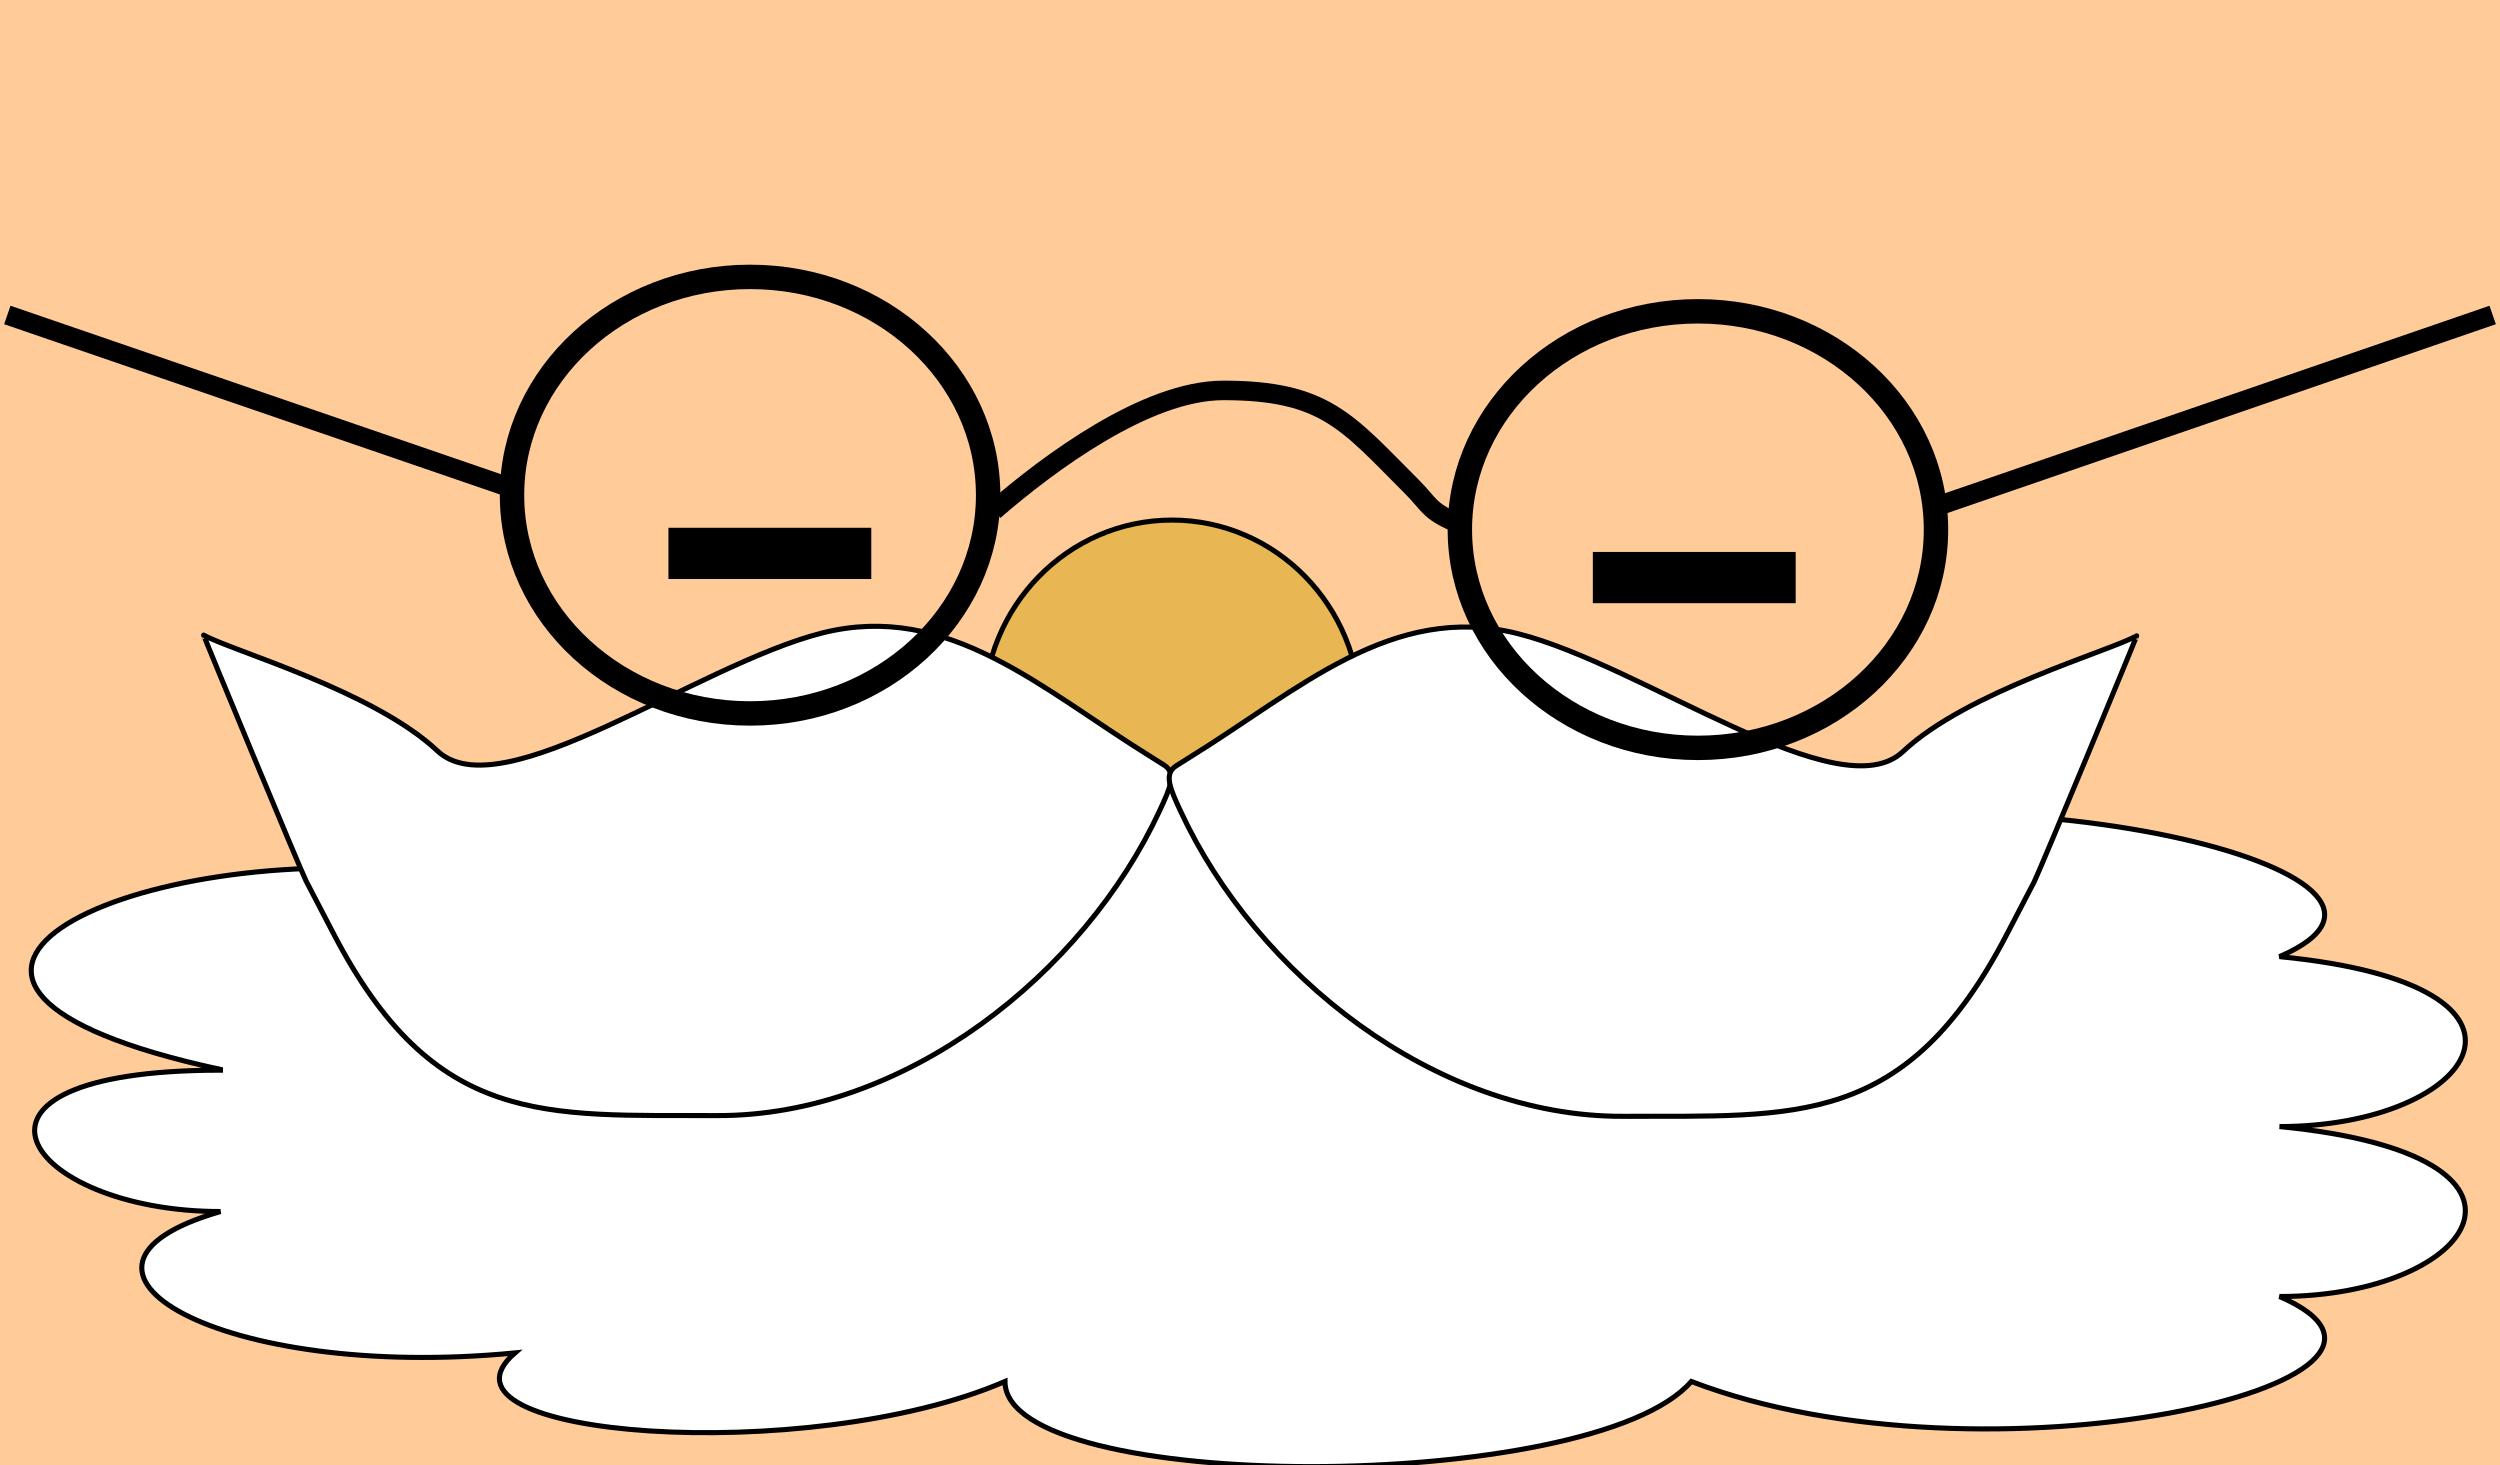 <?xml version="1.0" encoding="UTF-8"?>
<!DOCTYPE svg PUBLIC "-//W3C//DTD SVG 1.1//EN" "http://www.w3.org/Graphics/SVG/1.1/DTD/svg11.dtd">
<!-- Creator: CorelDRAW X5 -->
<svg xmlns="http://www.w3.org/2000/svg" xml:space="preserve" width="3.413in" height="2in" style="shape-rendering:geometricPrecision; text-rendering:geometricPrecision; image-rendering:optimizeQuality; fill-rule:evenodd; clip-rule:evenodd"
viewBox="0 0 3413 2000"
 xmlns:xlink="http://www.w3.org/1999/xlink">
 <defs>
  <style type="text/css">
   <![CDATA[
    .str0 {stroke:black;stroke-width:6.945}
    .str2 {stroke:black;stroke-width:26.665}
    .str1 {stroke:black;stroke-width:33.335}
    .fil4 {fill:none}
    .fil5 {fill:black}
    .fil1 {fill:#E8B754}
    .fil0 {fill:#FFCC99}
    .fil3 {fill:white}
    .fil2 {fill:white;fill-rule:nonzero}
   ]]>
  </style>
 </defs>
 <g id="Layer_x0020_1">
  <rect class="fil0" width="3413" height="2000"/>
  <ellipse class="fil1 str0" cx="1600" cy="973" rx="257" ry="263"/>
  <path class="fil2 str0" d="M301 1460c-536,-116 -134,-309 268,-270 0,-116 669,-155 937,-39 0,-155 803,-155 803,0 402,-116 1071,39 803,155 402,39 268,232 0,232 402,39 268,232 0,232 268,116 -402,270 -803,116 -134,155 -937,155 -937,0 -268,116 -803,77 -669,-39 -402,39 -669,-116 -402,-193 -268,0 -402,-193 0,-193z"/>
  <path class="fil3 str0" d="M1590 1045l-19 -12c-149,-92 -276,-212 -448,-169 -171,43 -439,243 -526,161 -87,-82 -282,-137 -319,-158 -1,-1 131,318 140,336l37 71c138,266 289,248 524,249 257,1 501,-194 604,-416 15,-32 23,-51 7,-62z"/>
  <path class="fil3 str0" d="M1605 1046l19 -12c149,-92 276,-212 448,-169 171,43 439,243 526,161 87,-82 282,-137 319,-158 1,-1 -131,318 -140,336l-37 71c-138,266 -289,248 -524,249 -257,1 -501,-194 -604,-416 -15,-32 -23,-51 -7,-62z"/>
  <ellipse class="fil4 str1" cx="1024" cy="676" rx="325" ry="298"/>
  <ellipse class="fil4 str1" cx="2318" cy="723" rx="325" ry="298"/>
  <path class="fil4 str2" d="M1357 697c75,-65 208,-164 313,-164 139,0 169,43 257,131 25,25 23,33 60,49"/>
  <line class="fil4 str2" x1="700" y1="667" x2="10" y2= "430" />
  <line class="fil4 str2" x1="2645" y1="691" x2="3403" y2= "430" />
  <rect class="fil5 str0" x="916" y="724" width="270" height="63"/>
  <rect class="fil5 str0" x="2178" y="757" width="270" height="63"/>
 </g>
</svg>
